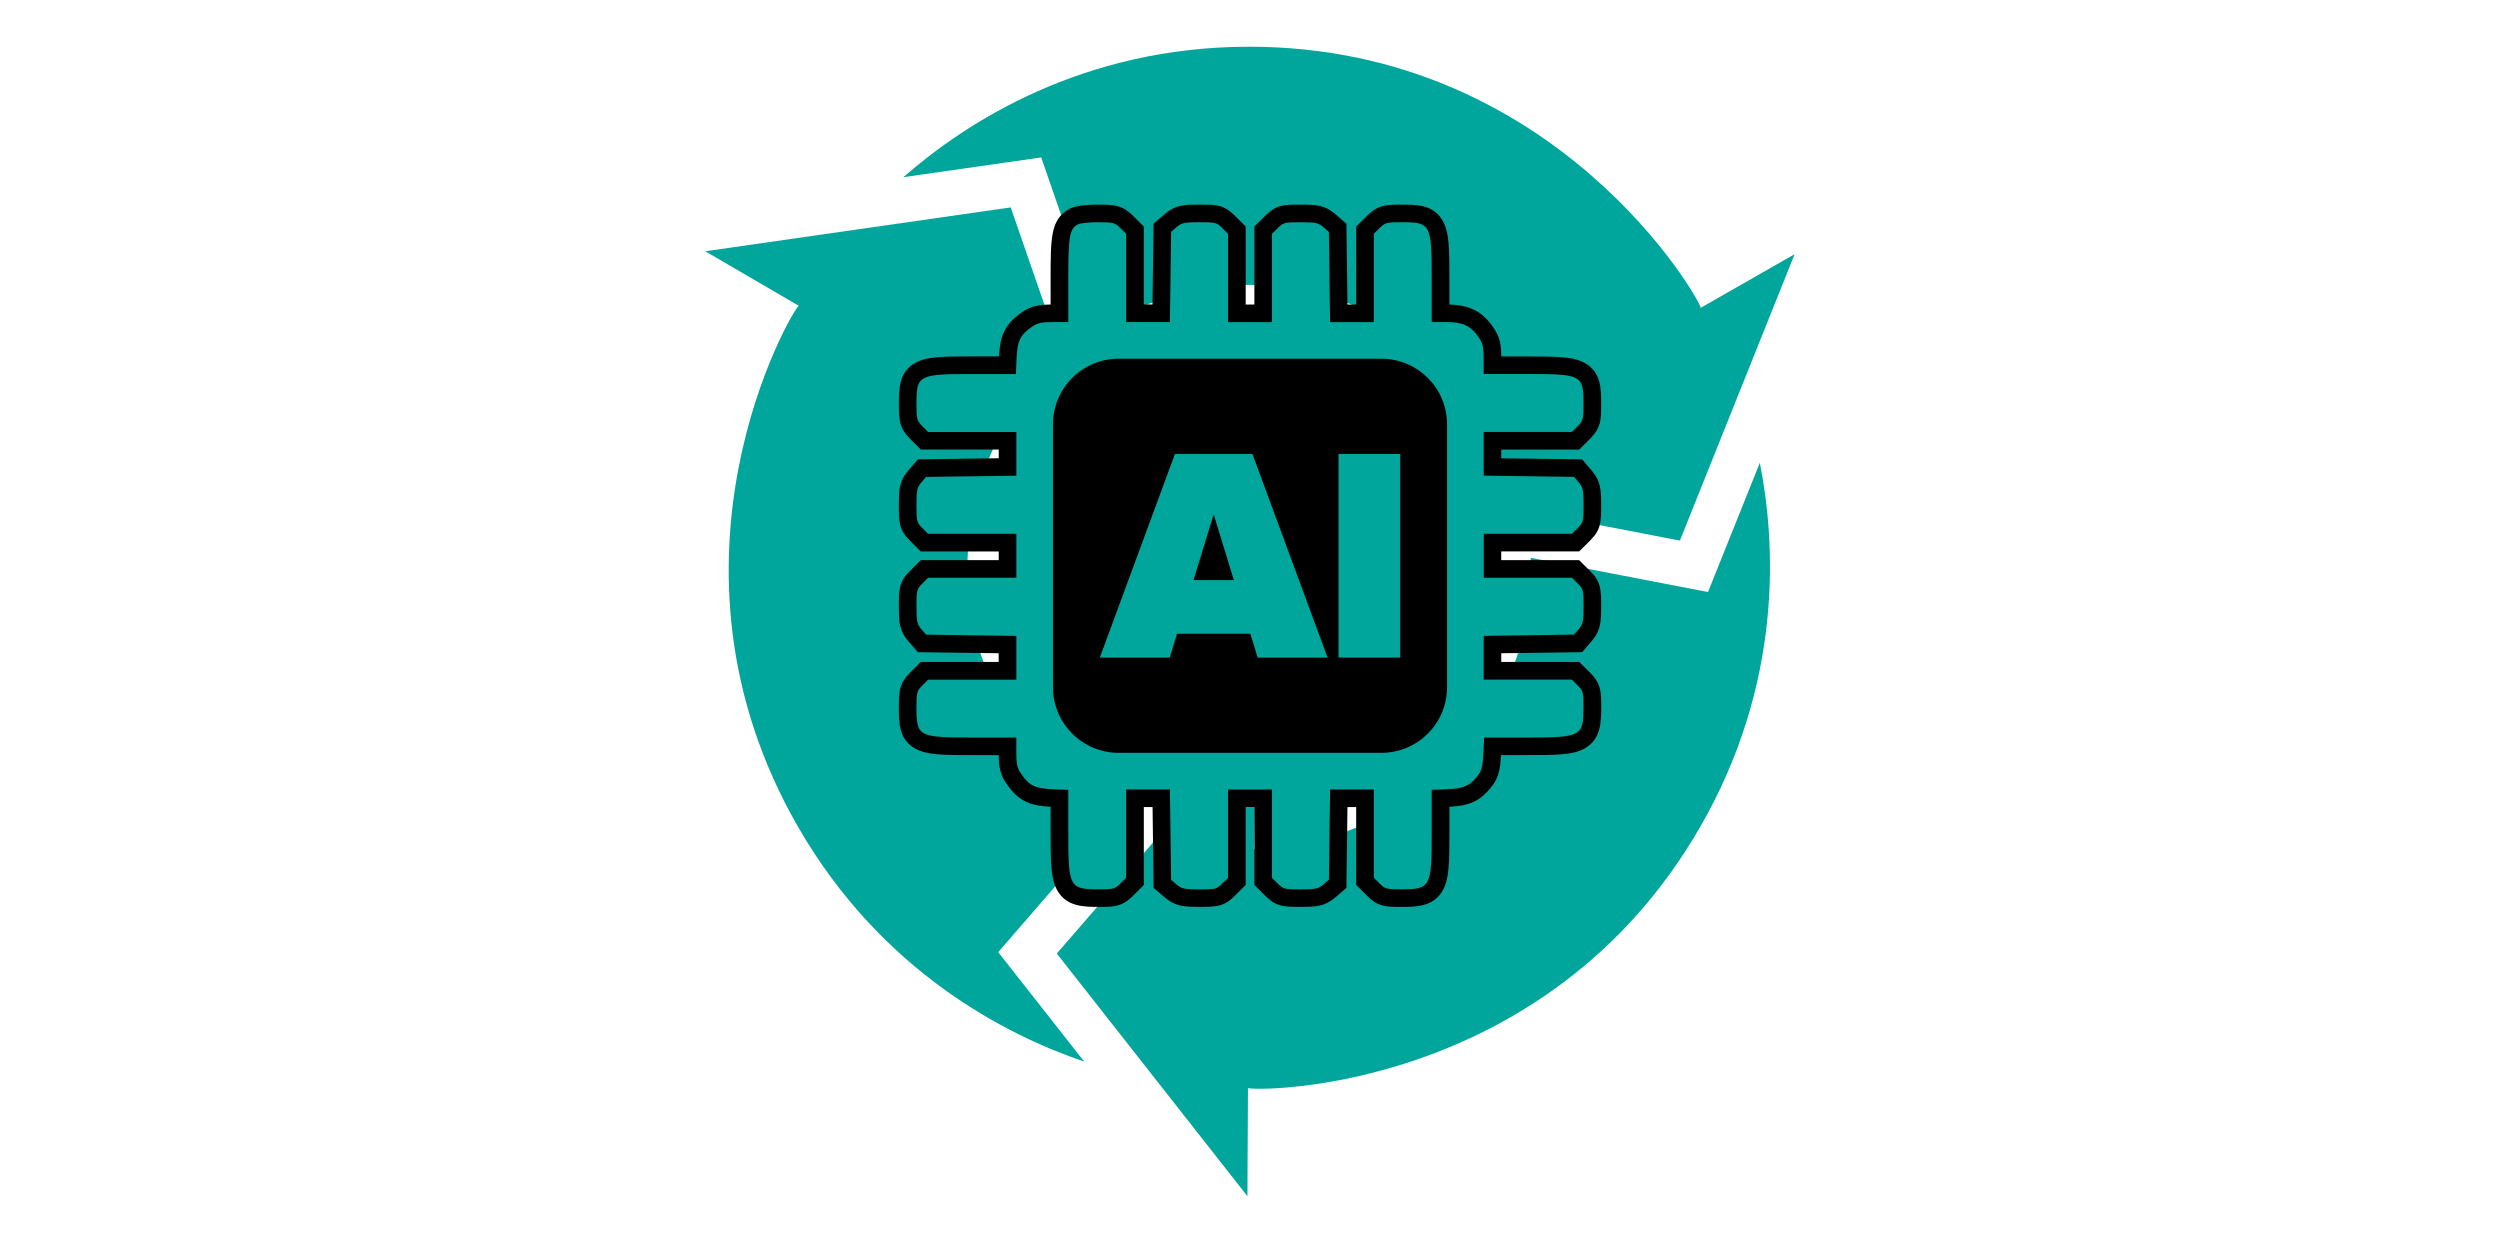 <?xml version="1.0" encoding="utf-8"?>
<!-- Generator: Adobe Illustrator 14.0.0, SVG Export Plug-In . SVG Version: 6.00 Build 43363)  -->
<!DOCTYPE svg PUBLIC "-//W3C//DTD SVG 1.1//EN" "http://www.w3.org/Graphics/SVG/1.1/DTD/svg11.dtd">
<svg version="1.1" id="Layer_1" xmlns="http://www.w3.org/2000/svg" xmlns:xlink="http://www.w3.org/1999/xlink" x="0px" y="0px"
	 width="70px" height="35px" viewBox="0 0 70 35" enable-background="new 0 0 70 35" xml:space="preserve">
<g>
	<rect fill="none" width="70" height="35"/>
	<g>
		<g>
			<g>
				<path fill="#00A69C" d="M47.824,16.577l-4.963-0.958c0.027,1.084-0.133,2.684-1.037,4.215c-2.368,3.995-6.575,3.945-6.715,3.947
					l0.057-3.515l-5.576,6.433l5.338,6.795l0.015-3.03c0.171,0.099,8.346,0.167,12.654-7.296c2.336-4.046,2.127-7.952,1.678-10.209
					L47.824,16.577z"/>
				<path fill="#00A69C" d="M27.95,26.66l3.31-3.818c-0.952-0.52-2.257-1.457-3.13-3.008c-2.277-4.047-0.129-7.665-0.061-7.788
					l3.016,1.807L28.3,5.807l-8.553,1.228l2.617,1.527c-0.172,0.099-4.318,7.145-0.009,14.606c2.337,4.047,5.823,5.818,8.003,6.557
					L27.95,26.66z"/>
				<path fill="#00A69C" d="M47.621,8.619c0-0.198-4.029-7.311-12.645-7.311c-4.673,0-7.95,2.135-9.681,3.653l3.859-0.553
					l1.652,4.777c0.924-0.565,2.39-1.228,4.169-1.208c4.643,0.051,6.703,3.72,6.775,3.84l-3.074,1.708l8.361,1.612l3.213-8.02
					L47.621,8.619z"/>
			</g>
		</g>
		<g>
			<g>
				<path d="M44.219,18.535h-2.184v-0.244l2.266-0.03l0.281-0.329c0.238-0.284,0.25-0.521,0.25-0.949c0-0.471,0-0.686-0.307-0.992
					l-0.309-0.307h-2.182V15.44h2.182l0.309-0.307c0.307-0.307,0.307-0.521,0.307-0.992c0-0.428-0.012-0.666-0.254-0.953
					l-0.277-0.326l-2.266-0.029v-0.245h2.184l0.313-0.312c0.289-0.299,0.301-0.5,0.301-0.964c0-0.427,0-0.912-0.486-1.163
					c-0.313-0.162-0.727-0.168-1.629-0.168h-0.682c-0.004-0.339-0.043-0.545-0.209-0.793c-0.307-0.455-0.658-0.645-1.244-0.661
					V7.845c0-0.904-0.007-1.316-0.168-1.628c-0.252-0.487-0.736-0.487-1.164-0.487c-0.465,0-0.665,0.012-0.969,0.307l-0.309,0.307
					v2.182h-0.244l-0.029-2.263l-0.33-0.283c-0.283-0.239-0.521-0.25-0.949-0.25c-0.47,0-0.686,0-0.991,0.307l-0.307,0.307v2.182
					h-0.244V6.343l-0.307-0.307c-0.307-0.307-0.521-0.307-0.991-0.307c-0.428,0-0.666,0.011-0.953,0.252L32.3,6.262l-0.03,2.263
					h-0.244V6.343L31.713,6.03c-0.299-0.289-0.503-0.3-0.976-0.3c-0.598,0-0.763,0.1-0.813,0.13
					c-0.507,0.295-0.507,0.791-0.507,1.986v0.681c-0.336,0.004-0.542,0.041-0.792,0.209C28.115,9.084,28,9.43,27.972,9.979h-0.7
					c-0.898,0-1.308,0.007-1.619,0.168c-0.484,0.251-0.484,0.737-0.484,1.164c0,0.464,0.012,0.664,0.307,0.97l0.307,0.306h2.182
					v0.244L25.7,12.862l-0.283,0.331c-0.237,0.284-0.249,0.521-0.249,0.949c0,0.472,0,0.686,0.307,0.992l0.307,0.307h2.182v0.243
					h-2.182l-0.307,0.307c-0.307,0.306-0.307,0.521-0.307,0.992c0,0.428,0.012,0.664,0.251,0.953l0.28,0.325l2.264,0.03v0.244
					h-2.182l-0.313,0.313c-0.289,0.301-0.3,0.5-0.3,0.964c0,0.428,0,0.913,0.487,1.163c0.313,0.162,0.725,0.169,1.628,0.169h0.682
					c0.004,0.341,0.043,0.548,0.213,0.792c0.343,0.512,0.689,0.626,1.239,0.654v0.699c0,0.877,0.007,1.313,0.18,1.629
					c0.259,0.475,0.752,0.475,1.186,0.475c0.427,0,0.644-0.012,0.938-0.307l0.306-0.306v-2.183h0.245l0.029,2.264l0.331,0.281
					c0.284,0.238,0.521,0.25,0.949,0.25c0.472,0,0.685,0,0.991-0.307l0.307-0.307v-2.182h0.244v2.182l0.307,0.307
					c0.306,0.307,0.521,0.307,0.991,0.307c0.43,0,0.666-0.012,0.953-0.252l0.326-0.279l0.029-2.264h0.244v2.183l0.309,0.306
					c0.292,0.295,0.51,0.307,0.936,0.307c0.436,0,0.928,0,1.186-0.475c0.173-0.316,0.18-0.752,0.18-1.629V22.59
					c0.525-0.027,0.859-0.133,1.209-0.602c0.17-0.225,0.217-0.471,0.236-0.845h0.701c0.875,0,1.313-0.007,1.627-0.179
					c0.477-0.26,0.477-0.752,0.477-1.188c0-0.424-0.012-0.642-0.307-0.936L44.219,18.535z"/>
				<path fill="#00A69C" d="M44.014,19.029h-1.236h-1.234V18.42v-0.615l1.264-0.018l1.264-0.018l0.135-0.155
					c0.117-0.14,0.133-0.212,0.133-0.632c0-0.454-0.006-0.487-0.162-0.643l-0.162-0.163h-1.236h-1.234v-0.615v-0.615h1.234h1.236
					l0.162-0.162c0.156-0.157,0.162-0.19,0.162-0.644c0-0.419-0.016-0.492-0.133-0.632l-0.135-0.156l-1.264-0.017l-1.264-0.018
					v-0.615v-0.608h1.234h1.236l0.162-0.162c0.15-0.156,0.162-0.19,0.162-0.622c0-0.816-0.043-0.838-1.621-0.838h-1.174V10.06
					c0-0.331-0.023-0.442-0.129-0.6c-0.225-0.336-0.447-0.442-0.912-0.442h-0.414V7.845c0-1.577-0.021-1.623-0.838-1.623
					c-0.43,0-0.465,0.012-0.622,0.163l-0.161,0.163v1.235v1.236h-0.609h-0.615l-0.018-1.264l-0.016-1.263l-0.156-0.134
					C36.912,6.24,36.84,6.223,36.42,6.223c-0.452,0-0.485,0.006-0.642,0.163l-0.164,0.163v1.235v1.236H35h-0.614V7.783V6.548
					l-0.164-0.163c-0.156-0.157-0.19-0.163-0.642-0.163c-0.419,0-0.493,0.017-0.633,0.134l-0.156,0.134l-0.016,1.263l-0.018,1.264
					h-0.615h-0.609V7.783V6.548L31.37,6.385c-0.156-0.15-0.19-0.163-0.631-0.163c-0.258,0-0.509,0.028-0.565,0.063
					c-0.23,0.134-0.262,0.323-0.262,1.56v1.173h-0.414c-0.33,0-0.443,0.023-0.593,0.124c-0.335,0.229-0.419,0.397-0.441,0.889
					l-0.018,0.442h-1.174c-1.565,0-1.61,0.022-1.61,0.839c0,0.431,0.012,0.465,0.163,0.621l0.162,0.162h1.238h1.233v0.608v0.616
					l-1.262,0.017l-1.265,0.017l-0.135,0.156c-0.117,0.141-0.134,0.213-0.134,0.632c0,0.454,0.006,0.487,0.163,0.645l0.162,0.161
					h1.238h1.233v0.615v0.615h-1.233h-1.238l-0.162,0.163c-0.156,0.156-0.163,0.189-0.163,0.643c0,0.42,0.017,0.492,0.134,0.632
					l0.135,0.155l1.265,0.018l1.262,0.018v0.615v0.609h-1.233h-1.238l-0.162,0.162c-0.151,0.156-0.163,0.189-0.163,0.62
					c0,0.817,0.046,0.839,1.622,0.839h1.173v0.414c0,0.33,0.023,0.441,0.129,0.592c0.224,0.336,0.392,0.42,0.884,0.441l0.442,0.018
					v1.174c0,1.566,0.029,1.611,0.871,1.611c0.393,0,0.438-0.012,0.588-0.163l0.162-0.161v-1.237v-1.235h0.61h0.614l0.018,1.264
					l0.016,1.264l0.156,0.135c0.141,0.117,0.214,0.135,0.633,0.135c0.453,0,0.486-0.006,0.642-0.163l0.164-0.161v-1.237v-1.235H35
					h0.614v1.235v1.237l0.164,0.161c0.156,0.157,0.189,0.163,0.642,0.163c0.42,0,0.492-0.018,0.633-0.135l0.156-0.135l0.016-1.264
					l0.019-1.264h0.614h0.609v1.235v1.237l0.161,0.161c0.151,0.151,0.196,0.163,0.589,0.163c0.844,0,0.871-0.045,0.871-1.611v-1.174
					l0.442-0.018c0.476-0.021,0.638-0.1,0.868-0.408c0.088-0.117,0.121-0.256,0.139-0.598l0.018-0.441h1.174
					c1.566,0,1.609-0.029,1.609-0.873c0-0.391-0.012-0.436-0.162-0.586L44.014,19.029z"/>
			</g>
			<path d="M40.518,19.24c0,1.016-0.822,1.839-1.84,1.839h-7.356c-1.015,0-1.839-0.823-1.839-1.839v-7.357
				c0-1.016,0.824-1.839,1.839-1.839h7.356c1.018,0,1.84,0.823,1.84,1.839V19.24z"/>
			<g>
				<g>
					<path fill="#00A69C" d="M35.214,18.412l-0.205-0.668h-2.051l-0.205,0.668h-1.958l2.103-5.701h2.17l2.104,5.701H35.214z
						 M33.983,14.403l-0.564,1.838h1.128L33.983,14.403z"/>
					<path fill="#00A69C" d="M37.479,18.412v-5.701h1.727v5.701H37.479z"/>
				</g>
			</g>
		</g>
	</g>
</g>
</svg>

